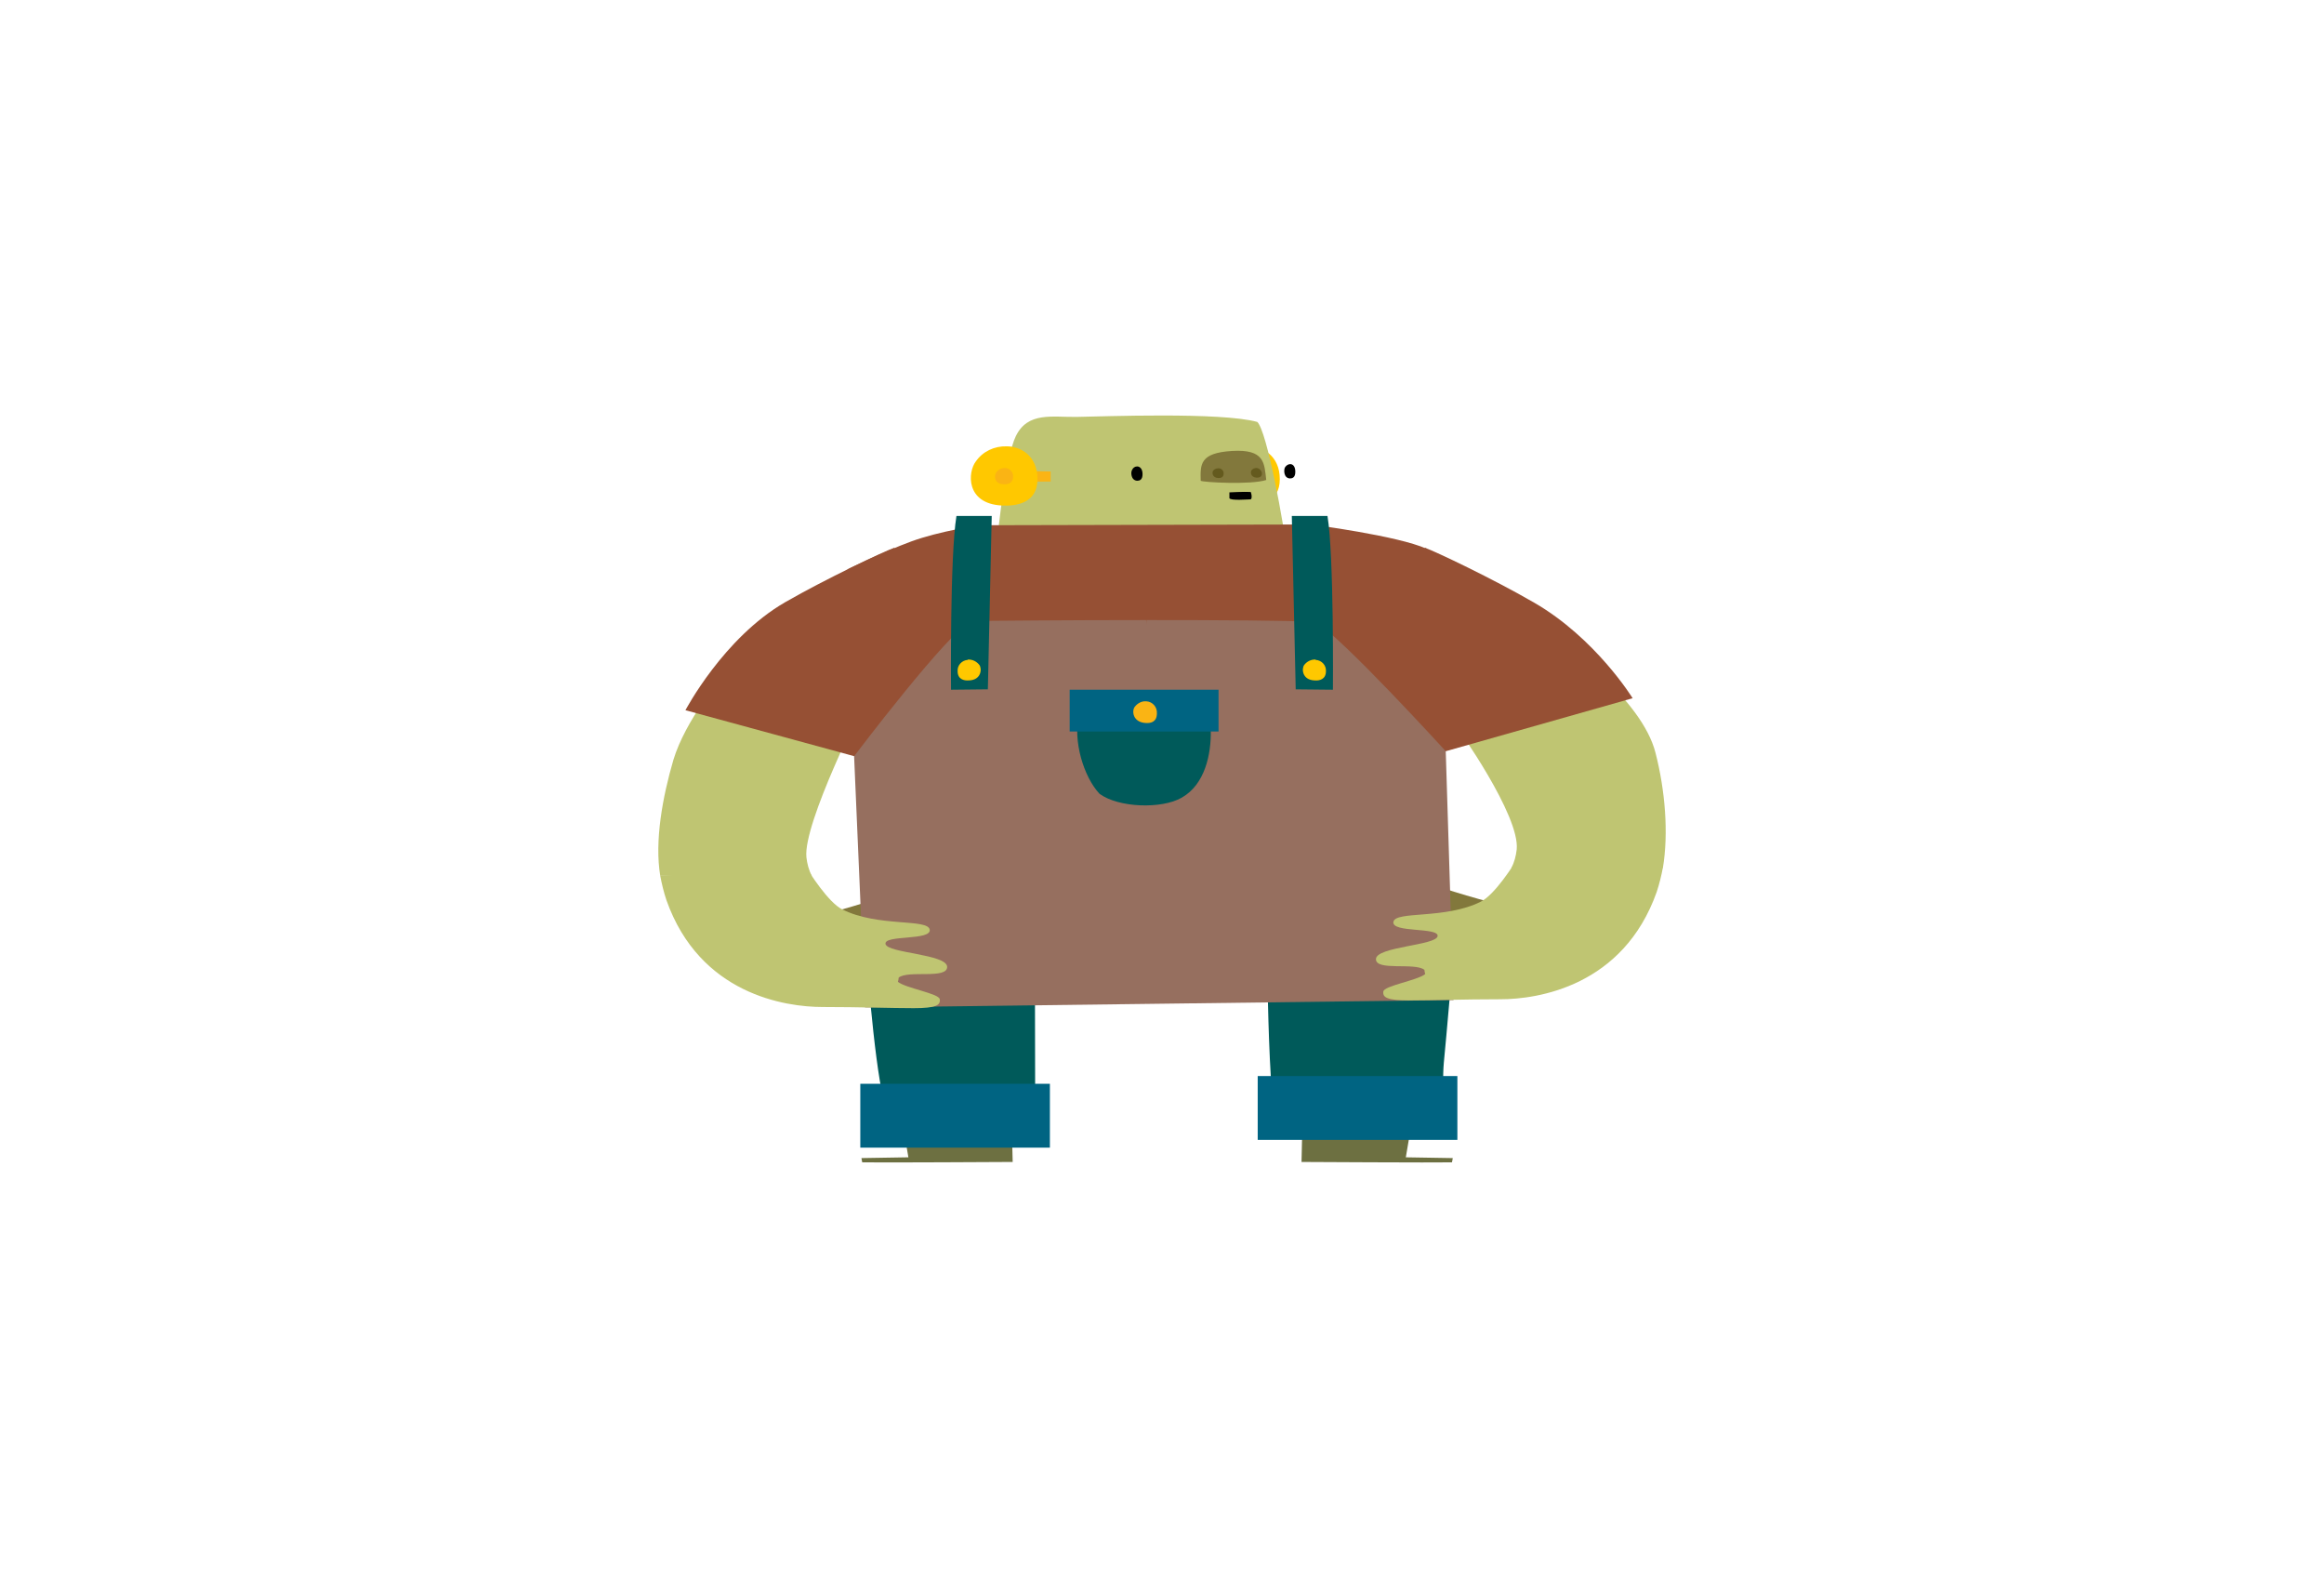 <svg version="1.1" xmlns="http://www.w3.org/2000/svg" xmlns:xlink="http://www.w3.org/1999/xlink" width="470.713" height="319.511" viewBox="0,0,470.713,319.511"><g transform="translate(-4.643,-20.245)"><g data-paper-data="{&quot;isPaintingLayer&quot;:true}" fill-rule="nonzero" stroke="none" stroke-linecap="butt" stroke-linejoin="miter" stroke-miterlimit="10" stroke-dasharray="" stroke-dashoffset="0" style="mix-blend-mode: normal"><path d="M182.348,202.21v5.798c-3.77,-0.235 -9.188,-0.706 -10.052,-2.821c3.455,-0.94 6.753,-1.88 10.052,-2.977z" fill="#82783c" stroke-width="1"/><path d="M167.977,193.826c0.158,1.332 0.472,2.585 1.1,3.761h-30.705c-1.178,-7.052 0.472,-15.984 2.67,-23.506c2.434,-7.991 9.58,-16.454 9.58,-16.454l29.056,4.858c0.078,-0.078 -12.408,24.445 -11.701,31.34z" fill="#bfc572" stroke-width="1"/><path d="M185.803,131.145l7.617,28.206l-15.706,14.025l-34.238,-9.324c0,0 7.696,-14.652 20.182,-21.86c8.324,-4.78 19.946,-10.264 22.145,-11.048z" fill="#965034" stroke-width="1"/><path d="M306.737,202.993c-0.943,2.115 -6.282,2.585 -10.052,2.821v-5.799c3.298,1.097 6.596,2.037 10.052,2.978z" fill="#82783c" stroke-width="1"/><path d="M299.669,167.422l21.596,-16.846c0,0 15.941,11.205 18.689,22.095c1.964,7.601 2.67,16.297 1.493,23.349h-30.705c0.628,-1.175 0.943,-2.429 1.1,-3.761c0.707,-6.895 -12.173,-24.915 -12.173,-24.837z" fill="#bfc572" stroke-width="1"/><path d="M315.376,142.271c12.486,7.208 19.946,19.352 19.946,19.352l-37.851,10.734l-11.858,-13.006l7.617,-28.206c2.198,0.783 13.743,6.268 22.145,11.126z" fill="#965034" stroke-width="1"/><g stroke-width="1"><path d="M268.965,229.353l24.03,3.683c0,0.392 -3.612,21.546 -3.612,21.546l9.502,0.157c0,0 -0.078,0.627 -0.157,0.862c-3.141,0.078 -30.469,-0.078 -30.469,-0.078c0,0 0.55,-25.699 0.707,-26.169z" fill="#6d7041"/><path d="M262.526,244.083c-1.493,-13.006 -1.335,-48.892 -1.335,-51.007l37.851,16.297c0.314,2.194 -1.571,21.86 -1.964,26.091c-0.236,2.742 -0.078,5.72 -0.236,8.541z" fill="#005a5a"/><path d="M259.385,238.127h40.442v12.928h-40.442z" fill="#006482"/></g><g stroke-width="1"><path d="M209.755,255.522c0,0 -27.328,0.157 -30.469,0.078c-0.078,-0.235 -0.158,-0.862 -0.158,-0.862l9.503,-0.157c0,0 -3.613,-21.154 -3.613,-21.546l24.031,-3.683c0.078,0.47 0.707,26.169 0.707,26.169z" fill="#6d7041"/><path d="M183.604,242.829c-2.042,-8.07 -3.69,-31.889 -3.69,-31.889l34.317,-9.873l0.078,41.683z" fill="#005a5a"/><path d="M178.893,239.695h38.4v12.928h-38.4z" fill="#006482"/></g><g stroke-width="1"><path d="M263.86,117.277c0,4.858 -4.319,5.485 -7.224,5.328c-7.461,-0.392 -6.99,-6.816 -5.341,-8.932c1.413,-2.037 3.77,-3.133 6.282,-3.055c2.67,0 6.282,1.802 6.282,6.659z" fill="#ffc800"/><path d="M265.431,132.869l-59.211,0.235c0.786,-6.973 2.121,-20.293 4.162,-24.524c2.434,-5.015 7.382,-3.839 12.329,-3.918c5.261,-0.078 29.213,-1.018 36.594,1.019c1.964,1.88 5.419,20.841 6.126,27.188z" fill="#bfc572"/><path d="M263.233,118.844c0,0 0.078,0 0.078,0.078z" fill="#a0aa1e"/><path d="M261.112,117.433c-3.062,1.019 -12.879,0.471 -13.271,0.158c-0.078,-3.291 -0.235,-5.642 6.361,-6.034c6.596,-0.392 6.517,2.43 6.91,5.876z" fill="#82783c"/><path d="M259.149,115.005c0.628,0.078 1.021,0.548 1.099,1.097c0,0.783 -0.628,0.861 -1.099,0.861c-1.257,-0.078 -1.257,-1.175 -1.021,-1.489c0.236,-0.313 0.628,-0.47 1.021,-0.47z" fill="#645a1e"/><path d="M251.532,115.083c0.549,0 1.021,0.548 0.943,1.097c0,0.783 -0.628,0.861 -1.1,0.861c-1.256,-0.078 -1.256,-1.175 -1.02,-1.489c0.235,-0.313 0.627,-0.47 1.02,-0.47c0,0 0.079,0 0.158,0z" fill="#645a1e"/><path d="M253.652,119.941c0,0 2.905,-0.157 4.319,-0.078c0.158,0.392 0.236,0.861 0.158,1.253c-0.078,0.078 -0.078,0.236 -0.158,0.236c-0.549,0 -4.083,0.313 -4.319,-0.236c0,-0.313 0,-0.783 0,-1.175z" fill="#000000"/><path d="M267.001,115.789c0,1.175 -0.627,1.331 -1.099,1.331c-1.256,-0.078 -1.256,-1.645 -1.021,-2.194c0.236,-0.392 0.628,-0.705 1.1,-0.705c0.471,0 1.02,0.392 1.02,1.567z" fill="#000000"/><path d="M236.061,116.258c0,1.175 -0.627,1.332 -1.099,1.332c-1.256,-0.079 -1.335,-1.724 -1.021,-2.195c0.158,-0.392 0.55,-0.705 1.021,-0.705c0.472,0 1.099,0.392 1.099,1.567z" fill="#000000"/><path d="M217.45,115.709v2.038c-3.299,0.078 -8.402,-0.078 -10.052,-0.078v-2.038c2.827,0 7.225,0 10.052,0.078z" fill="#fab414"/><path d="M214.78,117.277c0,4.858 -4.319,5.485 -7.225,5.328c-7.381,-0.392 -6.911,-6.816 -5.261,-8.932c1.413,-2.037 3.77,-3.133 6.282,-3.055c2.67,0 6.204,1.802 6.204,6.659z" fill="#ffc800"/><path d="M208.262,115.005c0.943,0.078 1.649,0.862 1.571,1.802c0,1.332 -1.179,1.567 -1.964,1.489c-1.963,-0.078 -1.884,-1.88 -1.413,-2.429c0.393,-0.549 1.021,-0.862 1.728,-0.862c0.078,0 0.078,0 0.078,0z" fill="#fab414"/></g><path d="M176.38,156.296c-0.393,-7.052 -0.079,-20.764 -0.079,-20.764c0,0 7.147,-3.526 12.879,-5.641c5.733,-2.115 13.821,-3.291 13.821,-3.291l67.142,-0.157c0,0 17.669,2.273 23.48,4.936c0.236,1.254 1.884,18.804 1.964,19.117c0.942,4.858 1.884,21.86 1.884,21.86l-61.016,23.897l-58.74,-22.878c0,0 -0.785,-7.13 -1.334,-17.08z" fill="#965034" stroke-width="1"/><path d="M244.229,179.409l-7.461,44.112l-56.932,0.706l-2.199,-50.85c0,0 19.475,-25.778 23.873,-27.423c0.078,0.235 3.534,0 3.534,0c0,0 15.863,-0.157 31.725,-0.157z" fill="#966f5f" stroke-width="1"/><path d="M236.847,145.797c14.37,0 29.213,0.078 34.238,0.392c5.105,2.821 26.386,26.169 26.386,26.169l1.571,50.38l-62.274,0.783z" fill="#966f5f" stroke-width="1"/><path d="M273.519,124.72c1.335,8.071 1.099,35.181 1.099,35.181l-7.538,-0.079l-0.786,-35.101z" fill="#005a5a" stroke-width="1"/><path d="M271.163,153.867c1.179,0.078 2.121,1.097 2.042,2.272c0,1.645 -1.256,1.96 -2.277,1.881c-2.592,-0.079 -2.67,-2.43 -2.12,-3.134c0.549,-0.706 1.334,-1.097 2.198,-1.097c0,0 0.078,0 0.157,0.078z" fill="#ffc800" stroke-width="1"/><path d="M205.513,124.72l-0.785,35.101l-7.46,0.079c0,0 -0.236,-27.11 1.099,-35.181z" fill="#005a5a" stroke-width="1"/><path d="M200.802,153.788c0.863,0 1.649,0.392 2.198,1.097c0.55,0.705 0.472,3.055 -2.12,3.134c-1.021,0.078 -2.277,-0.236 -2.277,-1.881c-0.079,-1.175 0.863,-2.194 2.041,-2.272c0,-0.078 0.079,-0.078 0.158,-0.078z" fill="#ffc800" stroke-width="1"/><path d="M249.804,164.914c0.078,1.097 0.078,2.194 0.078,3.291c0.078,4.78 -1.178,10.891 -5.89,13.554c-4.084,2.351 -12.8,2.038 -16.648,-0.783c-3.219,-3.448 -5.418,-10.734 -4.162,-16.062z" fill="#005a5a" stroke-width="1"/><path d="M221.298,159.9h30.155v8.461h-30.155z" fill="#006482" stroke-width="1"/><path d="M236.847,162.251c1.256,0.078 2.198,1.175 2.12,2.429c0,1.724 -1.179,2.037 -2.278,1.959c-2.67,-0.157 -2.827,-2.507 -2.198,-3.291c0.549,-0.705 1.413,-1.175 2.277,-1.096z" fill="#fab414" stroke-width="1"/><path d="M341.447,195.941c-0.314,1.645 -0.707,3.291 -1.257,4.936c-6.753,19.039 -24.03,21.703 -31.647,21.703c-7.617,0 -13.9,0.235 -18.454,0.235c-4.555,0 -5.419,-0.627 -5.261,-1.802c0.157,-1.176 6.753,-2.194 8.481,-3.526c-0.078,-0.313 -0.157,-0.626 -0.157,-0.862c-1.964,-1.566 -9.895,0.314 -9.817,-2.194c0.079,-2.507 12.172,-2.742 12.486,-4.622c0.314,-1.88 -9.344,-0.627 -8.952,-2.899c0.393,-2.272 10.444,-0.47 17.668,-4.074c2.906,-1.411 6.754,-7.6 7.539,-8.854z" fill="#bfc572" stroke-width="1"/><path d="M167.742,195.55c0.785,1.254 4.633,7.443 7.538,8.854c7.225,3.604 17.277,1.802 17.669,4.074c0.393,2.272 -9.266,1.019 -8.952,2.899c0.313,1.88 12.407,2.037 12.485,4.622c0.079,2.585 -7.852,0.626 -9.816,2.194c0,0.235 -0.078,0.549 -0.157,0.862c1.728,1.331 8.324,2.35 8.481,3.526c0.158,1.175 -0.707,1.802 -5.261,1.802c-4.555,0 -10.837,-0.235 -18.454,-0.235c-7.617,0 -24.894,-2.586 -31.647,-21.625c-0.55,-1.645 -0.943,-3.291 -1.257,-4.936z" fill="#bfc572" stroke-width="1"/><path d="M4.643,180c0,-88.231 105.373,-159.755 235.357,-159.755c129.984,0 235.357,71.525 235.357,159.755c0,88.231 -105.373,159.755 -235.357,159.755c-129.984,0 -235.357,-71.525 -235.357,-159.755z" fill="none" stroke-width="0"/></g></g></svg>